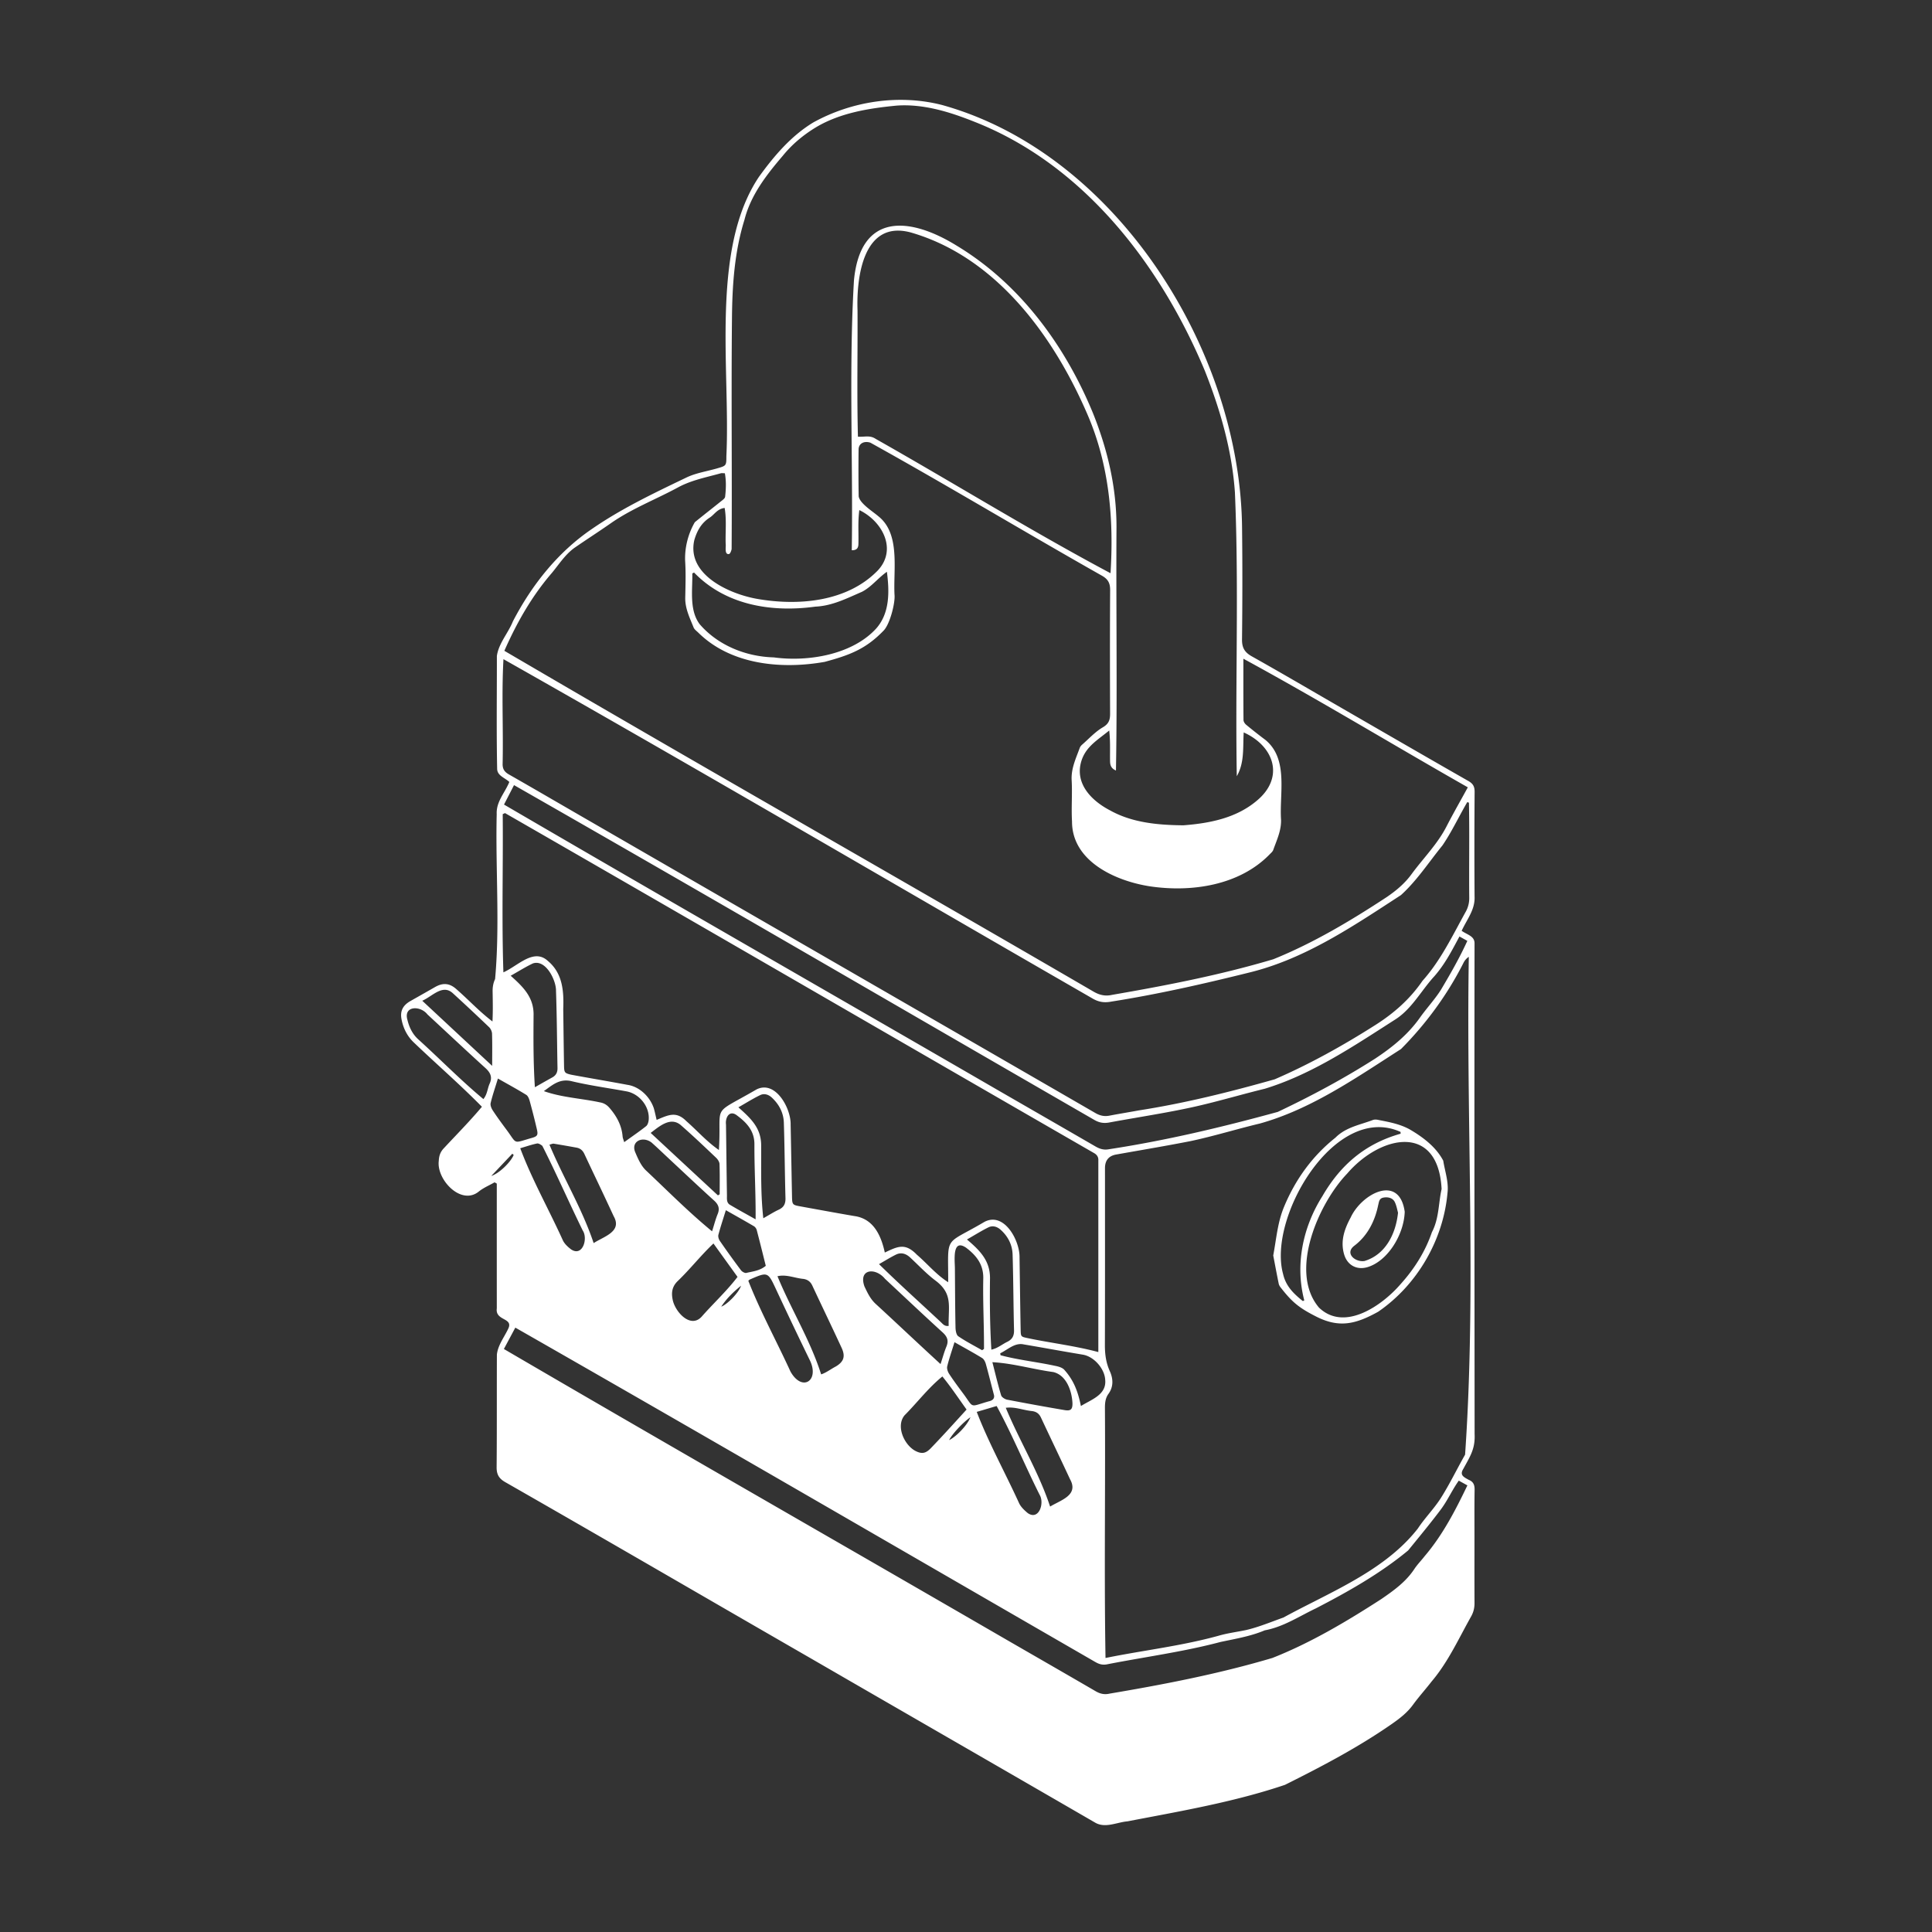 <svg xmlns="http://www.w3.org/2000/svg" width="550" height="550" fill="none" viewBox="0 0 550 550">
    <rect x="0" y="0" width="550" height="550" fill="#333333" stroke="none"/>
    <path fill="#fff" d="M140.798 336.581c-.478.274-.971.53-1.463.787-1.088.566-2.176 1.132-3.104 1.892-5.044 3.978-12.021-3.518-11.318-8.801.059-1.416.447-2.537 1.425-3.565 1.031-1.109 2.062-2.198 3.089-3.283l.004-.003c2.637-2.785 5.247-5.542 7.76-8.536-3.884-3.95-7.928-7.672-11.978-11.4l-.001-.001-.001-.001c-2.452-2.257-4.907-4.516-7.33-6.83-1.95-1.82-3.092-4.124-3.577-6.682-.459-2.435.443-4.003 2.583-5.216l1.504-.85.017-.009c1.801-1.018 3.602-2.035 5.397-3.068 2.292-1.319 4.201-1.163 6.169.624 1.343 1.174 2.591 2.358 3.83 3.533 2.029 1.925 4.034 3.827 6.391 5.622.134-2.829.098-5.027.056-7.637v-.004l-.014-.832c-.025-1.255.144-2.41.704-3.606.865-9.528.695-19.224.526-28.912-.105-6.027-.211-12.05-.067-18.029-.114-2.403.952-4.264 2.074-6.222.536-.936 1.085-1.895 1.524-2.946-.402-.379-.879-.691-1.35-.999-1.078-.704-2.118-1.383-2.121-2.785-.15-7.312-.125-14.631-.099-21.948.012-3.371.024-6.741.019-10.111.303-2.22 1.46-4.187 2.614-6.151.719-1.223 1.438-2.444 1.949-3.725 5.367-10.34 12.804-19.723 22.507-26.312 8.21-5.663 17.117-9.941 26.029-14.222l.857-.411c1.854-.891 3.899-1.387 5.946-1.883.933-.227 1.867-.453 2.784-.717l.013-.004c2.62-.754 2.637-.759 2.637-3.501.304-6.299.144-13.264-.022-20.489v-.001c-.479-20.765-1.006-43.673 9.312-59.033 4.298-5.937 9.139-11.629 15.446-15.454 10.997-6.08 24.438-8.111 36.677-4.968 49.861 13.883 85.004 70.262 85.392 120.56.126 10.529.105 21.063-.013 31.596-.025 2.339.742 3.657 2.785 4.799 6.316 3.542 12.578 7.175 18.841 10.809q3.457 2.008 6.92 4.009l7.891 4.558.01.006c9.32 5.384 18.638 10.768 27.988 16.103 1.348.767 1.795 1.601 1.782 3.126a2059 2059 0 0 0-.013 29.721c.135 2.765-1.055 4.916-2.31 7.181v.001c-.467.844-.944 1.704-1.364 2.618.43.312.9.563 1.356.807 1.189.637 2.283 1.222 2.31 2.69-.057 41.747-.025 83.494.006 125.241l.006 7.667.005 6.815c.189 3.807-.967 5.895-2.569 8.787q-.323.582-.667 1.215c-1.033 1.666.034 2.244 1.441 3.006l.168.091c1.26.514 1.648 1.424 1.627 2.772-.055 3.192-.048 6.385-.042 9.578q.005 1.881.004 3.762 0 2.635-.003 5.27c-.005 4.563-.009 9.126.016 13.686.008 1.369-.291 2.587-.957 3.787-.879 1.559-1.722 3.14-2.566 4.72-2.573 4.822-5.145 9.64-8.709 13.832-.729.944-1.491 1.865-2.253 2.786h-.001c-1.029 1.244-2.059 2.488-3.008 3.791-1.639 2.25-3.729 3.884-5.996 5.46-9.636 6.712-19.992 12.135-30.462 17.363-12.771 4.315-26.064 6.832-39.307 9.34q-2.772.524-5.54 1.055c-.926.08-1.87.299-2.817.518-2.214.513-4.441 1.029-6.478-.211a30879 30879 0 0 0-43.638-25.214l-.073-.042c-12.045-6.952-24.09-13.903-36.127-20.867a20260 20260 0 0 1-33.542-19.374l-.005-.003c-18.127-10.485-36.253-20.971-54.432-31.364-1.799-1.02-2.49-2.187-2.473-4.252.055-6.275.055-12.552.056-18.828 0-4.411.001-8.821.02-13.231.194-1.876 1.146-3.563 2.087-5.229v-.001c.409-.725.816-1.446 1.157-2.177.753-1.589-.207-2.123-1.282-2.722-1.063-.592-2.239-1.247-1.987-3.046-.007-8.878-.006-17.759-.005-26.64l.001-8.874-.632-.367zm252.981-126.367-.003-.002c-13.197-7.695-26.377-15.38-39.813-22.691l-.001 3.654c-.003 4.742-.006 9.272.035 13.802 0 .459.383 1.037.758 1.348a138 138 0 0 0 5.473 4.306c4.962 4.086 4.718 10.552 4.486 16.691-.079 2.104-.157 4.169-.024 6.087.058 2.498-.783 4.719-1.626 6.944h-.001v.002c-.2.528-.401 1.057-.589 1.59-.148.413-.518.779-.855 1.091-8.621 9.017-22.352 11.064-34.305 9.278-9.721-1.513-22.154-7.083-22.133-18.476-.115-1.966-.085-3.94-.054-5.913.029-1.93.059-3.86-.047-5.783-.154-2.786.778-5.224 1.716-7.675.195-.51.39-1.021.576-1.535.126-.35.392-.687.678-.935.55-.481 1.088-.985 1.626-1.488 1.357-1.27 2.715-2.542 4.281-3.459 1.757-1.028 2.073-2.182 2.065-3.944-.046-11.704-.063-23.409.013-35.109.012-1.938-.561-3.097-2.305-4.091-9.746-5.509-19.429-11.144-29.11-16.778l-.002-.001v-.001c-12.238-7.122-24.474-14.243-36.835-21.107-1.842-.585-3.341.257-3.363 1.926-.05 4.445-.05 8.894.026 13.339.23 1.556 2.473 3.263 4.202 4.579.514.391.982.747 1.338 1.054 4.963 3.862 4.803 10.854 4.659 17.154v.001c-.044 1.942-.087 3.819.022 5.517.114 2.495-1.453 8.406-3.223 10.032-5.073 5.242-9.754 6.927-16.672 8.798-12.273 2.174-26.641.855-35.927-8.267a10 10 0 0 0-.416-.384c-.399-.355-.803-.715-.983-1.162q-.243-.604-.495-1.206c-.965-2.324-1.931-4.65-1.877-7.28l.029-1.326c.068-3.07.136-6.146-.063-9.203-.126-3.855.893-7.693 2.764-10.934a359 359 0 0 1 4.086-3.268l.001-.001c1.067-.845 2.134-1.69 3.194-2.545q.13-.105.276-.215c.479-.368 1.019-.782 1.068-1.217.248-2.208.337-4.441-.076-6.687-.197 0-.364-.009-.511-.016-.262-.014-.458-.024-.639.024-.912.256-1.829.493-2.745.73-3.225.835-6.447 1.669-9.436 3.29-2.236 1.213-4.527 2.319-6.819 3.425-4.237 2.046-8.474 4.091-12.36 6.809-1.822 1.274-3.672 2.508-5.523 3.743v.001a363 363 0 0 0-4.753 3.208c-1.993 1.42-3.495 3.368-4.985 5.3l-.001.001c-.464.601-.926 1.2-1.402 1.782-5.764 6.653-10.053 14.224-13.6 22.25 31.316 18.359 62.778 36.465 94.242 54.572 24.512 14.107 49.024 28.213 73.469 42.44 1.732 1.007 3.371 1.378 5.33.927 15.45-2.671 30.833-5.654 45.879-10.137 11.393-4.605 22.07-10.984 32.346-17.742 2.68-1.837 5.06-3.834 6.977-6.455 1.111-1.519 2.305-2.977 3.498-4.434l.001-.001c2.359-2.881 4.718-5.762 6.445-9.119 1.293-2.515 2.666-4.99 4.093-7.564l.003-.006c.655-1.18 1.321-2.381 1.996-3.617h-.004c-8.072-4.59-16.077-9.257-24.075-13.921m-41.691 10.748c-.187-10.975-.118-21.952-.048-32.929.101-15.971.202-31.942-.487-47.903-.843-11.97-4.167-23.477-8.566-34.596-12.61-30.142-34.482-58.662-65.627-70.885-6.96-2.78-14.451-5.107-22.014-4.593-7.896.75-16.15 2.06-23.056 6.181-3.514 2.128-6.745 4.787-9.383 8.035-4.66 5.452-9.176 11.22-10.967 18.278-2.857 9.172-3.489 18.707-3.565 28.225-.121 11.883-.097 23.777-.072 35.667v.002c.02 9.959.041 19.915-.024 29.861-.093.526-.426 1.373-.759 1.424-1.012.132-.962-1.078-.922-2.049.014-.355.027-.679-.013-.892-.038-1.166-.016-2.331.007-3.494.042-2.237.085-4.469-.298-6.69-1.409.158-2.237.954-3.035 1.721-.392.377-.777.747-1.22 1.031-2.36 1.516-3.603 3.724-4.378 6.383-2.271 9.888 10.011 15.366 17.881 16.748 11.709 2.047 25.596.893 34.326-8.065 5.583-5.924 1.433-13.975-5.237-17.215-.296 2.251-.274 4.33-.252 6.458v.001c.01.99.021 1.991-.001 3.025-.004 1.079-.24 1.98-1.896 1.951.147-9.606.061-19.224-.025-28.841-.143-16.004-.287-32.008.645-47.96 1.841-19.364 15.8-18.24 29.346-9.846 17.965 10.866 30.841 28.473 38.729 47.694 4.154 10.391 6.673 21.092 6.665 32.334-.06 9.362-.03 18.72.001 28.077v.005c.044 13.748.088 27.494-.153 41.244-1.487-.628-1.672-1.656-1.681-2.773-.012-.887-.008-1.705-.004-2.496.01-1.98.019-3.794-.228-6.124-.616.504-1.23.977-1.831 1.44-2.682 2.066-5.082 3.915-6.115 7.303-1.951 6.484 3.046 11.342 8.212 14.017 6.316 3.523 13.706 4.167 20.848 4.231 7.398-.565 15.016-2.031 20.889-6.999 8.001-6.627 4.934-15.547-3.724-19.444a71 71 0 0 0-.097 2.861c-.071 3.356-.138 6.587-1.871 9.602zm-37.372 251.031c3.99-.81 7.896-1.476 11.765-2.135h.001c6.796-1.157 13.477-2.295 20.301-4.164 1.715-.508 3.485-.826 5.256-1.144a94 94 0 0 0 2.746-.52c2.694-.634 5.319-1.611 7.922-2.58.893-.333 1.784-.664 2.674-.981 2.747-1.501 5.6-2.951 8.481-4.415 10.934-5.556 22.276-11.319 29.772-20.919.96-1.455 2.064-2.814 3.167-4.173 1.211-1.491 2.421-2.981 3.439-4.595 1.548-2.456 2.92-5.023 4.292-7.591l.001-.001c.835-1.563 1.67-3.126 2.546-4.665 2.015-29.067 1.625-58.637 1.235-88.181-.236-17.896-.472-35.783-.174-53.543-.779.514-1.217 1.113-1.542 1.77-4.554 9.016-10.676 17.355-17.767 24.488-1.434.918-2.87 1.848-4.31 2.78-11.298 7.313-22.839 14.784-35.852 18.417-2.795.666-5.572 1.413-8.35 2.16l-.001.001c-3.779 1.017-7.558 2.033-11.38 2.844-5.051.992-10.121 1.879-15.192 2.767q-2.997.522-5.992 1.055-3.181.568-3.19 3.868l.003 12.582v.013c.005 12.575.01 25.15-.028 37.725-.009 2.616.299 5.056 1.399 7.483.952 2.094 1.116 4.386-.375 6.45-.873 1.205-1.016 2.553-1.012 3.994.06 9.579.032 19.146.005 28.71v.002c-.041 14.158-.082 28.31.16 42.489zm-171.607-68.759c-.03-5.615-.061-11.227.128-16.931 42.765 24.512 85.41 49.17 128.068 73.836q20.08 11.613 40.171 23.221c1.272.75 2.498 1.05 3.994.801 16.398-2.73 32.666-6.042 48.626-10.765 10.234-4.432 19.925-10.032 29.266-16.112 4.698-2.684 8.57-6.16 11.616-10.622 1.007-1.479 2.191-2.844 3.383-4.184 2.233-2.368 3.725-5.158 5.218-7.949v-.001c1.332-2.491 2.664-4.982 4.524-7.175.205 5.568.173 11.148.141 16.729-.022 3.903-.045 7.806.014 11.706.009 1.534-.332 2.899-1.082 4.231-.814 1.449-1.598 2.916-2.383 4.384-1.498 2.803-2.995 5.605-4.696 8.277-1.206 1.894-2.631 3.65-4.057 5.407-1.036 1.276-2.072 2.552-3.025 3.883-2.726 3.809-6.236 6.59-10.104 9.198-8.768 5.911-18.075 10.807-27.568 15.366-12.968 4.542-26.637 7.352-40.191 9.657q-1.449.262-2.901.519c-2.256.4-4.513.8-6.76 1.255-1.239.248-2.25.008-3.324-.616-28.328-16.406-56.683-32.764-85.038-49.123q-19.195-11.072-38.383-22.149-6.107-3.526-12.215-7.055l-.021-.013c-10.375-5.995-20.751-11.992-31.149-17.947-1.584-.91-2.322-1.879-2.301-3.817.1-4.709.074-9.362.049-14.011m.501-171.688-.173.078-.326.15c.055 5.832.022 11.573-.012 17.3-.053 9.18-.106 18.322.206 27.736 1.096-.49 2.213-1.205 3.337-1.925 3.153-2.018 6.364-4.073 9.336-1.315 4.193 3.506 4.563 8.574 4.361 13.689l.052 4.039c.052 4.034.103 8.069.176 12.107.033 1.959.194 2.106 2.014 2.54 2.558.475 5.122.928 7.685 1.381l.004.001c2.809.497 5.617.993 8.418 1.517 3.409.518 6.371 3.421 7.445 6.683.197.687.356 1.386.525 2.128q.125.557.267 1.154l.573-.24.01-.004c3.055-1.283 5.146-2.162 7.899.619 1.115.976 2.157 1.981 3.191 2.98 1.904 1.837 3.783 3.652 6.057 5.219.173-2.805.163-4.858.156-6.417-.009-2.17-.015-3.385.48-4.34.63-1.215 2.068-2.009 5.335-3.815 1.282-.709 2.847-1.574 4.756-2.682 5.41-2.692 9.821 5.435 9.691 10.036q.112 5.55.212 11.1.084 4.625.175 9.251c.047 2.427.114 2.503 2.377 2.915l3.57.65.016.002.007.002c3.941.718 7.879 1.435 11.828 2.11 5.422.755 7.571 5.554 8.624 10.378 3.809-1.82 5.827-2.768 9.139.628 1.078.929 2.078 1.908 3.072 2.881l.001.001c1.815 1.777 3.613 3.537 5.834 4.942.004-1.525-.01-2.838-.023-3.977-.042-3.953-.062-5.808.766-7.133.731-1.171 2.124-1.928 4.748-3.355 1.293-.703 2.885-1.568 4.844-2.726 5.638-2.919 10.066 5.351 9.973 10.138q.038 2.57.074 5.143c.074 5.149.147 10.297.242 15.443.038 1.969.091 1.98 1.983 2.376l.082.017c2.526.532 5.07.972 7.627 1.414l.002.001h.001c4.114.712 8.262 1.43 12.421 2.542v-54.496c.072-1.078-.434-1.736-1.352-2.229-25.262-14.548-50.5-29.139-75.738-43.729l-.007-.004c-30.586-17.681-61.171-35.363-91.799-52.971l-.008-.004zm274.573-3.029c-.161-.059-.321-.114-.477-.173-.887 1.512-1.724 3.065-2.561 4.619-1.417 2.63-2.836 5.264-4.504 7.705-1.155 1.418-2.273 2.888-3.393 4.363l-.001.001-.001.001c-2.618 3.445-5.252 6.912-8.424 9.779l-2.432 1.585c-12.716 8.295-25.729 16.783-40.641 20.438-13.019 3.236-26.084 6.207-39.352 8.297-1.959.379-3.56.172-5.317-.847-19.366-11.147-38.703-22.353-58.041-33.559l-.005-.003-.003-.002c-36.504-21.154-73.011-42.308-109.709-63.069-.33 5.855-.276 11.708-.222 17.566.037 4.099.075 8.201-.019 12.306-.008 1.458.578 2.255 1.791 2.946 4.51 2.568 9 5.17 13.49 7.772h.001l.001.001q2.575 1.493 5.152 2.983c23.541 13.605 47.091 27.195 70.642 40.786l.023.013c25.892 14.942 51.784 29.884 77.665 44.846 1.302.754 2.55 1.015 4.003.733 1.564-.302 3.134-.574 4.704-.847 1.195-.208 2.391-.416 3.584-.636 13.12-2.04 25.971-5.25 38.737-8.861 9.885-4.277 19.432-9.594 28.571-15.4 5.363-3.396 9.926-7.411 13.52-12.652 4.233-4.73 7.209-10.252 10.192-15.788l.001-.003a356 356 0 0 1 2.06-3.785 7.84 7.84 0 0 0 1.045-4.002c-.038-3.865-.026-7.731-.014-11.597.017-5.173.033-10.346-.071-15.516zM172.672 337.475c-1.568-3.204-3.135-6.403-4.492-9.848 1.153.031 2.241.265 3.287.49l.001.001c2.19.471 4.2.903 6.243-.647.104-.087.266-.105.45-.125q.136-.012.283-.039c1.104 3.278 2.793 6.206 5.427 8.536q1.811 1.667 3.625 3.324c4.785 4.38 9.555 8.745 14.151 13.357-3.358 3.88-6.691 7.516-10.306 11.11-2.044 1.976-2.309 4.336-1.698 6.662 1.049 3.994 3.472 6.922 7.841 7.735.973.182 1.816.152 2.654-.45.755-.457 1.521-.896 2.286-1.335 3.298-1.894 6.579-3.778 8.922-6.928.145-.183.336-.329.588-.521.135-.104.288-.221.461-.364 2.072 4.038 3.965 8.091 5.858 12.143 1.641 3.512 3.281 7.024 5.038 10.525 1.15 2.313 2.759 4.42 5.747 4.525.661.021 1.415-.118 1.984-.438 1.221-.685 2.424-1.402 3.628-2.119 1.343-.8 2.686-1.6 4.053-2.355 3.51-1.943 4.175-3.982 2.418-7.997-1.221-2.852-2.535-5.556-3.85-8.261-1.503-3.091-3.006-6.182-4.37-9.494 1.135.051 2.223.306 3.272.552 2.191.514 4.212.987 6.132-.514.183-.158.432-.24.726-.338.146-.049.304-.101.471-.168l.16.41.148.38c1.128 2.902 2.21 5.688 4.71 7.712 1.961 1.834 3.932 3.635 5.899 5.433 4.178 3.819 8.339 7.623 12.357 11.682-1.212 1.306-2.373 2.623-3.527 3.93-2.204 2.498-4.38 4.964-6.825 7.265-5.026 4.542.274 14.051 6.464 14.312 1.465.162 2.71-.614 3.926-1.372h.001c.43-.268.857-.534 1.289-.755 3.004-1.559 5.755-3.438 7.879-6.126l.031-.035c.503-.551.698-.765 1.523-1.116 2.651 5.03 5.049 10.203 7.444 15.371v.001l.001.001a783 783 0 0 0 2.996 6.414c1.475 2.87 4.576 6.67 8.09 4.812a174 174 0 0 0 4.113-2.403h.001a181 181 0 0 1 3.967-2.32c3.307-1.858 3.787-3.965 2.153-7.689-1.295-2.973-2.695-5.867-4.096-8.764l-.001-.001c-1.385-2.863-2.772-5.73-4.06-8.679 1.171-.538 2.169-.203 3.023.084l.065.022c3.386 1.269 5.588-.04 8.065-1.514.886-.526 1.807-1.074 2.831-1.532.636 1.946.754 68.234.156 70.986-31.912-17.97-63.614-36.356-95.317-54.743l-.005-.002-.002-.002c-23.882-13.851-47.765-27.702-71.739-41.376-1.568-.889-2.17-1.884-2.157-3.687l.011-1.665.008-1.008v-.001c.071-9.951.143-19.907-.062-29.857-.066-3.376 1.776-5.122 3.908-7.144l.529-.503c2.589 4.717 4.801 9.541 7.023 14.384v.001l.001.001a478 478 0 0 0 3.21 6.9c1.517 3.134 4.723 7.457 8.604 5.393 1.076-.619 2.142-1.255 3.208-1.89v-.001c1.548-.922 3.094-1.844 4.671-2.715 3.261-1.803 3.863-3.931 2.203-7.685-1.163-2.734-2.436-5.333-3.707-7.928m71.563-213.162c.614.039 1.17.007 1.694-.022 1.178-.067 2.197-.124 3.358.645 8.516 4.815 16.962 9.763 25.407 14.711l.001.001c13.72 8.038 27.437 16.074 41.449 23.533.973-15.366-.367-30.795-6.51-45.062-9.602-22.364-26.051-44.981-50.429-51.963-13.386-3.539-15.425 12.585-15.084 22.23.021 4.294.003 8.579-.015 12.861v.002c-.033 7.681-.066 15.354.129 23.064m168.606 301.155c-.813 1.425-1.62 2.839-2.633 4.205-2.539 3.373-5.21 6.646-7.881 9.92l-1.456 1.785c-7.908 6.556-17.11 11.755-26.262 16.487-1.286.609-2.55 1.274-3.813 1.939h-.001c-3.424 1.801-6.85 3.603-10.743 4.317-3.325 1.411-6.87 2.136-10.404 2.859h-.001q-1.094.222-2.184.453c-7.096 1.884-14.328 3.147-21.56 4.411-3.602.629-7.204 1.258-10.79 1.964-1.256.236-2.233-.051-3.299-.67a60077 60077 0 0 1-47.392-27.391l-.037-.021-.023-.014c-39.181-22.66-78.358-45.319-117.66-67.766l-1.662 3.105-.008.014-1.587 2.965c29.608 17.301 59.315 34.424 89.023 51.548l.012.007a27410 27410 0 0 1 55.309 31.937l3.289 1.896 3.053 1.76.002.001c5.926 3.416 11.853 6.831 17.765 10.272 1.285.746 2.507 1.032 3.994.687 15.615-2.638 31.141-5.642 46.343-10.155 10.887-4.293 21.134-10.394 30.993-16.76 3.569-2.452 6.99-4.9 9.413-8.566.524-.794 1.148-1.522 1.772-2.252.393-.46.786-.92 1.156-1.397 5.136-6.02 8.759-13.044 12.168-20.148-.906-.497-1.572-.864-2.448-1.348l-.008.004c-.931 1.307-1.688 2.634-2.439 3.951m2.637-158.875-.515.96v.001c-1.996 3.732-3.815 7.132-6.61 10.343-1.3 1.407-2.466 2.954-3.632 4.502-2.181 2.893-4.363 5.787-7.415 7.763q-1.535.983-3.075 1.973l-.003.002c-10.809 6.949-21.832 14.036-34.16 17.807-2.857.695-5.699 1.456-8.541 2.216-4.166 1.115-8.332 2.23-12.542 3.139-4.965 1.071-9.973 1.935-14.982 2.8H324c-2.753.475-5.506.95-8.252 1.46-1.546.286-2.84.059-4.218-.742a39956 39956 0 0 1-56.166-32.476l-.035-.02c-36.29-21.009-72.578-42.017-108.999-62.814-.737 1.437-1.421 2.766-2.116 4.114l-.732 1.423c29.058 16.956 58.195 33.753 87.335 50.551 17.894 10.315 35.79 20.631 53.668 30.985q5.02 2.896 10.04 5.789a8948 8948 0 0 1 17.317 9.994c1.193.691 2.355 1.075 3.771.813 16.285-2.481 32.27-6.286 48.146-10.642 9.48-4.483 18.783-9.472 27.669-15.135 4.959-3.274 9.387-6.867 12.817-11.721.81-1.148 1.692-2.249 2.574-3.349 1.218-1.519 2.435-3.037 3.459-4.678 2.672-4.504 5.263-9.02 7.441-13.807l-.781-.435-.017-.009c-.41-.229-.81-.452-1.296-.721l-.147-.082zM306.99 228.845c.024-.929.047-1.876.049-2.843 7.839 7.935 16.305 10.348 27.05 10.912 7.209-.046 14.342-1.42 20.805-4.609 1.894-1.078 3.383-2.379 4.969-3.765.814-.71 1.653-1.443 2.586-2.18.418 1.553.384 2.875.349 4.24-.02.819-.042 1.654.034 2.564.138 2.26-.619 4.284-1.377 6.311-.168.449-.336.898-.494 1.349-6.088 7.466-16.558 10.239-25.832 10.239-9.206.037-19.773-2.132-25.811-9.733-2.544-3.838-2.441-7.946-2.328-12.485m-109.653-65.729-.003.002-.246.134c.017.99-.013 2.021-.043 3.068-.115 3.979-.236 8.205 2.145 11.38 5.212 6.042 13.167 9.231 21.109 9.446 9.653 1.315 22.251-.72 29.106-8.19 3.969-4.454 3.792-10.626 3.076-16.184-1.1.781-2.048 1.66-2.977 2.522-1.287 1.195-2.539 2.357-4.11 3.175q-.914.395-1.827.802c-3.65 1.618-7.322 3.247-11.449 3.424-12.396 1.698-25.516-.371-34.533-9.708l-.004-.004zm12.867 152.116c3.48 3.101 6.467 5.818 6.484 10.798.008 1.411.005 2.813.003 4.209-.011 5.533-.021 10.984.608 16.572a100 100 0 0 0 1.548-.892l.004-.002c1.008-.589 1.902-1.111 2.839-1.546 1.474-.687 1.963-1.702 1.917-3.312-.093-3.267-.148-6.536-.204-9.805v-.003c-.066-3.892-.132-7.783-.26-11.671-.093-2.815-1.361-5.225-3.459-7.154-.948-.868-2.145-1.21-3.244-.687-1.412.674-2.765 1.467-4.255 2.341-.632.37-1.289.755-1.985 1.152zm-57.938-5.718c.625-.353 1.2-.679 1.74-.986 1.175-.667 2.189-1.243 3.211-1.803 1.079-.59 1.517-1.466 1.492-2.684-.049-2.472-.084-4.945-.118-7.417v-.001c-.069-4.858-.138-9.716-.308-14.571.055-2.988-2.903-9-6.556-7.795-1.457.686-2.855 1.5-4.349 2.369-.643.375-1.305.76-1.996 1.149 3.564 3.181 6.661 6.185 6.514 11.334-.047 6.944-.08 13.39.375 20.401zm123.005 43.338c3.585 3.051 6.555 5.929 6.564 10.959-.093 6.822-.03 13.58.383 20.41 1.205-.27 2.155-.849 3.077-1.411.474-.289.941-.574 1.432-.81 1.436-.695 1.988-1.706 1.946-3.337-.085-3.282-.131-6.565-.177-9.847v-.002c-.054-3.88-.109-7.761-.227-11.639-.085-2.81-1.315-5.245-3.468-7.137-1.032-.906-2.267-1.209-3.463-.615-1.348.671-2.65 1.436-4.093 2.284a188 188 0 0 1-1.966 1.145zm-72.166 1.138c-1.896 1.8-3.572 3.653-5.244 5.502-1.591 1.76-3.179 3.515-4.949 5.217-1.58 1.533-1.811 3.248-1.449 5.111.56 3.488 5.161 8.713 8.423 4.853 1.232-1.392 2.508-2.731 3.783-4.067l.001-.001c2.18-2.286 4.354-4.566 6.29-7.097-1.26-1.751-2.502-3.474-3.763-5.224zm65.167 37.861c-2.58 2.095-4.765 4.527-6.96 6.97l-.001.001c-1.239 1.379-2.482 2.762-3.8 4.089-2.557 3.08-.084 8.482 3.11 10.146 1.795.918 2.915.724 4.361-.784 2.954-3.061 5.757-6.144 8.619-9.291l.001-.001.052-.057 1.507-1.656c-.608-.85-1.201-1.693-1.788-2.529-1.657-2.359-3.274-4.66-5.097-6.888zM137.943 317c.115-.05.268-.116.475-.216l1.497 2.075c1.606 2.222 3.199 4.428 4.73 6.678.231.338.05 1.273-.274 1.627a623 623 0 0 1-10.045 10.756c-4.125 2.924-8.785-4.52-7.651-8.414.109-.505.37-1.045.72-1.42 3.011-3.25 6.049-6.475 9.087-9.699l1.139-1.209c.059-.064.145-.101.322-.178m33.012 35.779c2.75-1.453 5.742-3.034 3.747-6.546a954 954 0 0 0-4.931-10.498v-.001a1325 1325 0 0 1-3.419-7.239c-.476-1.019-1.193-1.605-2.259-1.795l-.647-.115a320 320 0 0 0-5.791-1.001c-.211-.034-.438.038-.73.128v.001a8 8 0 0 1-.508.145c1.619 3.873 3.441 7.574 5.256 11.262 2.682 5.448 5.349 10.867 7.329 16.769v-.004c.579-.38 1.258-.739 1.953-1.106m127.99 76.112c.555-.342 1.184-.666 1.825-.997 2.843-1.467 5.93-3.06 3.846-6.79-1.501-3.23-3.028-6.449-4.555-9.668l-.001-.001-.005-.01c-1.243-2.622-2.487-5.244-3.718-7.873-.514-1.1-1.281-1.661-2.477-1.842-.968-.09-1.888-.292-2.799-.491-1.542-.339-3.059-.671-4.739-.448 1.626 3.905 3.465 7.631 5.297 11.344 2.69 5.448 5.364 10.867 7.326 16.776m-65.184-37.638c.922-.296 1.809-.841 2.687-1.38.497-.306.991-.61 1.488-.866 2.246-1.336 2.789-2.84 1.664-5.279-1.54-3.336-3.115-6.656-4.69-9.977-1.229-2.593-2.459-5.186-3.673-7.787-.518-1.104-1.315-1.685-2.473-1.879-.883-.079-1.742-.269-2.596-.457h-.001c-1.597-.353-3.173-.701-4.84-.314 1.574 3.831 3.39 7.514 5.202 11.189 2.688 5.452 5.367 10.885 7.232 16.75m-80.413-75.373c-.278-1.08-.567-2.197-.871-3.37 3.286.507 6.17 1.04 9.033 1.569h.004l.002.001c2.472.456 4.928.91 7.612 1.341 1.871.232 3.152 1.091 4.155 2.612 1.327 1.766 4.179 9.186-.203 8.368-3.034-.516-6.064-1.052-9.094-1.588-2.411-.426-4.821-.852-7.232-1.268-.835-.144-1.517-.426-1.749-1.298-.547-2.067-1.081-4.136-1.655-6.362zm129.161 71.909q.32 1.252.624 2.466v.001c.602 2.392 1.179 4.687 1.862 6.95.168.556 1.083 1.129 1.736 1.256a736 736 0 0 0 16.318 2.962c1.778.303 2.292-.202 2.258-1.964-.156-3.471-1.702-7.992-5.477-8.869-2.324-.316-4.606-.774-6.882-1.231h-.001c-3.448-.692-6.885-1.382-10.438-1.575zm-64.441-34.96a561 561 0 0 0-.704-2.778c3.027.331 5.819.872 8.609 1.413 2.466.478 4.931.955 7.556 1.287 2.435.329 4.112 1.492 5.081 3.544.084.227.195.507.321.823 1.027 2.578 3.023 7.587-1.121 6.727a947 947 0 0 1-16.066-2.924c-.674-.131-1.651-.615-1.811-1.142-.677-2.224-1.245-4.483-1.865-6.95m49.686 35.5c.201-.613.381-1.187.551-1.734.369-1.179.696-2.226 1.113-3.234.704-1.694.274-2.831-1.078-4.061-3.929-3.57-7.803-7.199-11.677-10.829l-.002-.002q-2.363-2.215-4.732-4.426c-2.659-3.257-7.601-2.865-5.844 2.162l.047.1c.848 1.79 1.688 3.566 3.222 4.947 2.979 2.737 5.762 5.336 8.56 7.948l.004.004c3.161 2.951 6.339 5.918 9.836 9.121zm-65.041-37.794c.185-.583.351-1.14.51-1.674.345-1.156.659-2.211 1.074-3.222.67-1.626.236-2.734-1.02-3.876-3.084-2.794-6.123-5.635-9.163-8.478l-.007-.007q-1.66-1.552-3.322-3.102a413 413 0 0 1-1.681-1.576l-.003-.004c-1.196-1.126-2.392-2.252-3.617-3.345-2.612-1.972-6.063-.265-4.575 2.928.741 1.757 1.588 3.653 2.915 4.951a655 655 0 0 1 4.786 4.563l.005.004c4.582 4.396 9.134 8.762 14.098 12.834zm-65.101-37.65c.717-.873.988-1.853 1.251-2.807.15-.543.297-1.078.523-1.579.851-1.875.232-3.156-1.222-4.475-3.955-3.589-7.866-7.229-11.776-10.869l-.003-.003q-2.348-2.186-4.699-4.367c-2.01-2.579-6.893-2.516-5.696 1.567.493 2.06 1.403 3.965 2.991 5.448 2.36 2.132 4.667 4.32 6.973 6.506l.001.002c3.809 3.611 7.615 7.221 11.653 10.577zm77.496 34.237c.029-3.855-.07-7.485-.169-11.106-.092-3.384-.184-6.76-.172-10.306 0-3.826-2.263-6.168-4.98-8.182-2.069-1.61-3.367.514-3.11 2.629l.078 6.021c.059 4.68.118 9.359.192 14.039q.003.222-.002.453c-.014.868-.028 1.784.849 2.306 1.556.931 3.141 1.814 4.892 2.79.771.43 1.575.878 2.422 1.356m-65.089-46.953c.083 3.056.167 6.123.153 9.255-2.804-1.163-5.061-2.498-7.23-3.95-.459-.308-.712-1.205-.729-1.842-.161-6.745-.27-13.493-.38-20.238l-.024-1.469c-.316-2.427 1.719-2.612 3.366-1.668 2.794 2.149 4.791 4.672 4.719 8.582-.079 3.828.023 7.571.125 11.33m129.566 84.216.539-.379c.013-2.937-.053-5.874-.118-8.811-.084-3.753-.169-7.506-.088-11.257.08-4.007-2.023-6.577-4.9-8.747-3.505-2.357-3.323 2.141-3.21 4.918.018.454.035.862.033 1.187q.017 2.074.03 4.15v.001c.029 4.15.057 8.301.143 12.45.016.863.214 2.115.787 2.506 1.577 1.081 3.255 2.011 4.934 2.942l.002.001c.618.343 1.235.685 1.848 1.035zm-131.486-57.508c2.125 5.671 4.824 11.138 7.524 16.607 1.579 3.199 3.159 6.398 4.624 9.638.484.999 1.424 1.867 2.338 2.553 3.257 2.187 4.875-3.071 3.291-5.405-1.701-3.473-3.342-6.992-4.982-10.51-2.123-4.553-4.245-9.104-6.496-13.553-.421-.349-1.07-.771-1.525-.678-1.136.234-2.25.577-3.407.934h-.001q-.67.209-1.366.414m129.961 75.057c2.168 5.642 4.851 11.101 7.535 16.561 1.544 3.143 3.089 6.286 4.536 9.464.518 1.071 1.496 1.989 2.435 2.773 3.148 2.208 4.825-2.731 3.421-5.145-1.749-3.48-3.381-7.002-5.012-10.522-2.308-4.982-4.614-9.958-7.248-14.804-.843.248-1.662.49-2.471.73zm-65.025-37.314c2.185 5.593 4.859 11.048 7.529 16.498 1.517 3.095 3.033 6.189 4.458 9.305 3.249 5.844 8.208 2.755 5.646-2.933a1359 1359 0 0 1-9.737-20.43l-.034-.073c-2.313-4.95-2.321-4.968-7.503-2.704-.04.018-.072.051-.142.122v.001c-.049.05-.116.119-.217.214m71.707 20.633.089.556c2.975.795 6.024 1.31 9.072 1.824h.001l.001.001c2.152.363 4.304.726 6.431 1.188.948.185 2.11.493 2.675 1.163 2.697 3.021 3.868 6.185 4.702 10.284.57-.357 1.187-.694 1.812-1.034 2.664-1.452 5.447-2.969 5.102-6.444-.164-3.118-3.156-6.619-6.379-7.15a793 793 0 0 1-9.161-1.584l-.007-.001c-2.539-.449-5.078-.898-7.622-1.327-1.862-.418-3.419.553-4.957 1.512-.585.364-1.168.728-1.763 1.012zm-40.351-23.802c-.591.427-1.204.871-1.847 1.34l-.143-.656-.1-.46c-.867-4.007-1.359-6.285-4.588-9.514-.485-.497-1.353-.724-2.086-.863-2.149-.428-4.3-.798-6.449-1.169-3.146-.542-6.289-1.083-9.418-1.802 1.403-2.085 4.479-3.585 6.585-3.223 5.76.995 11.524 1.993 17.267 3.08 3.657.691 6.56 5.086 5.818 8.68-.105.505-.358 1.108-.741 1.407-1.361 1.056-2.754 2.063-4.298 3.18m-64.861-37.614.002-.001c1.562-1.108 3.015-2.138 4.406-3.245.459-.362.687-1.209.737-1.854.291-3.691-2.62-7.369-6.341-8.052-1.706-.314-3.418-.601-5.13-.888-3.514-.59-7.028-1.179-10.484-2.006-3.034-.727-4.981.698-7.048 2.211q-.42.309-.852.616c3.254 1.16 6.678 1.676 10.105 2.192 1.964.296 3.929.593 5.863 1.01 1.142.194 1.972.708 2.735 1.589 2.039 2.363 3.463 4.967 3.72 8.131.022.28.113.555.233.916.066.2.141.426.218.694v-.004q.944-.678 1.836-1.309m-39.411-23.132c.009-2.288.018-4.362-.046-6.434-.021-.632-.375-1.411-.834-1.854a606 606 0 0 0-10.411-9.741c-2.11-1.844-4.178-.502-6.279.86-.774.502-1.552 1.007-2.338 1.356l19.9 18.539v-.004c0-.946.004-1.849.008-2.721m64.262 39.596.497-.316q.001-1.119.008-2.238c.01-2.123.021-4.246-.054-6.366-.021-.615-.497-1.335-.973-1.79-3.333-3.173-6.67-6.341-10.133-9.367-2.688-2.167-5.518.007-7.943 1.871l-.551.421 2.108 1.959.087.081c5.754 5.346 11.352 10.547 16.954 15.745m57.932 30.957.001.002c1.817 1.676 3.636 3.354 5.448 5.048.105.093.207.196.311.301.478.482.998 1.006 1.998.837-.03-1.118.005-2.158.038-3.136v-.001c.132-3.873.232-6.791-3.922-9.849-1.762-1.342-3.363-2.897-4.963-4.451-.7-.68-1.399-1.359-2.112-2.02-1.192-1.104-2.57-1.559-4.07-.818-1.087.537-2.136 1.152-3.229 1.793h-.001c-.512.3-1.033.606-1.573.912 3.959 3.895 8.012 7.635 12.074 11.382M141.75 307.041c-.233.76-.459 1.476-.676 2.162-.545 1.723-1.029 3.253-1.397 4.811-.147.632.219 1.525.615 2.123 1.243 1.888 2.583 3.708 3.931 5.52.486.653.86 1.197 1.167 1.642.654.949 1.001 1.453 1.473 1.635.535.205 1.23-.005 2.714-.454.499-.151 1.087-.329 1.788-.527 1.681-.476 1.858-.847 1.453-2.566a212 212 0 0 0-2.014-7.925c-.177-.649-.484-1.466-.994-1.782-1.805-1.117-3.658-2.16-5.669-3.291a476 476 0 0 1-2.395-1.352zm129.977 75.052c-.227.734-.45 1.43-.664 2.1-.542 1.693-1.03 3.222-1.405 4.776-.156.641.152 1.542.535 2.132 1.235 1.883 2.583 3.699 3.931 5.507.529.707.929 1.289 1.253 1.76.659.957 1.005 1.46 1.473 1.634.519.194 1.187-.016 2.596-.457.533-.167 1.171-.367 1.946-.59 1.151-.215 1.913-.822 1.509-2.065-.278-1.051-.547-2.105-.817-3.158-.463-1.81-.926-3.619-1.429-5.416-.177-.632-.548-1.399-1.066-1.715-1.793-1.099-3.629-2.128-5.629-3.248q-1.08-.604-2.233-1.256zm-65.092-37.575q-.316 1.018-.616 1.964c-.562 1.782-1.075 3.405-1.507 5.047-.135.519.101 1.277.425 1.745a266 266 0 0 0 6 8.338c.316.421 1.1.864 1.538.758.355-.085.715-.159 1.078-.234 1.521-.315 3.079-.637 4.45-1.784l-.409-1.637-.198-.792a592 592 0 0 0-1.967-7.746c-.11-.417-.443-.885-.805-1.1-1.92-1.131-3.86-2.226-5.958-3.411l-.007-.004q-.986-.555-2.024-1.144m69.63 58.932c-2.2 1.509-5.397 5.014-6.059 6.518 2.081-1.028 5.204-4.276 6.059-6.518m-130.032-74.647q-.189-.183-.383-.367l-5.992 6.333c2.36-.771 5.566-4.003 6.375-5.966m64.721 37.22c-2.153 1.74-4.116 3.641-5.633 5.954 1.79-.666 5.06-4.062 5.633-5.954m152.131-12.303v-.002c.558-3.514 1.096-6.91 2.477-10.206 3.223-7.753 8.064-14.44 14.599-19.635 2.246-2.271 5.095-3.19 7.947-4.109.915-.295 1.83-.59 2.725-.93.413-.156.94-.147 1.386-.055l.772.153.006.001c2.851.563 5.658 1.117 8.327 2.581 3.814 2.229 7.487 5.01 9.539 8.907.142.903.34 1.808.539 2.716.471 2.152.945 4.317.666 6.498-1.196 13.348-8.637 26.195-19.735 33.787-6.375 3.535-11.127 4.744-17.814 1.281-4.613-2.347-6.67-3.99-9.834-8.056-.295-.345-.569-.784-.661-1.217-.435-2.112-.837-4.232-1.22-6.251l-.339-1.778c.233-1.243.428-2.471.62-3.685m-.62 3.685v.002-.004zm47.931-18.916c-.995-18.972-17.549-15.298-26.911-4.365-8.056 8.381-16.71 27.867-7.988 38.131 7.322 7.007 18.121-.737 23.283-6.758 3.867-4.306 6.956-9.173 8.86-14.73 1.371-2.604 1.736-5.426 2.094-8.188.18-1.39.358-2.765.662-4.09m-11.667-15.753-.025-.506c-18.64-8.427-37.891 24.387-33.437 40.44.779 3.484 3.038 5.637 5.595 7.693.036.028.134-.021.251-.079.061-.031.127-.064.191-.089-2.671-10.163-.396-20.886 5.136-29.645 5.174-8.945 12.223-14.97 22.289-17.81zm-9.383 37.974c5.726-1.744 10.331-9.244 10.546-15.72l.004-.004c-1.525-10.963-12.286-5.123-15.378 1.589-1.745 3.231-3.004 6.678-1.875 10.516.91 3.101 3.623 4.559 6.703 3.619m8.469-16.168c.06.256.114.486.168.676l.005.004c-.658 6.274-3.716 12-9.531 13.752-2.616.439-5.764-2.178-2.899-4.348 3.759-2.84 5.878-7.07 6.788-11.595q.05-.196.094-.394c.173-.772.341-1.514 1.385-1.708 1.327-.249 2.675.101 3.24 1.26.384.789.589 1.665.75 2.353m-7.732-1.507c-3.185 2.419-5.077 5.583-5.502 9.573 3.324-2.313 5.052-5.566 5.502-9.573"/>
</svg>
